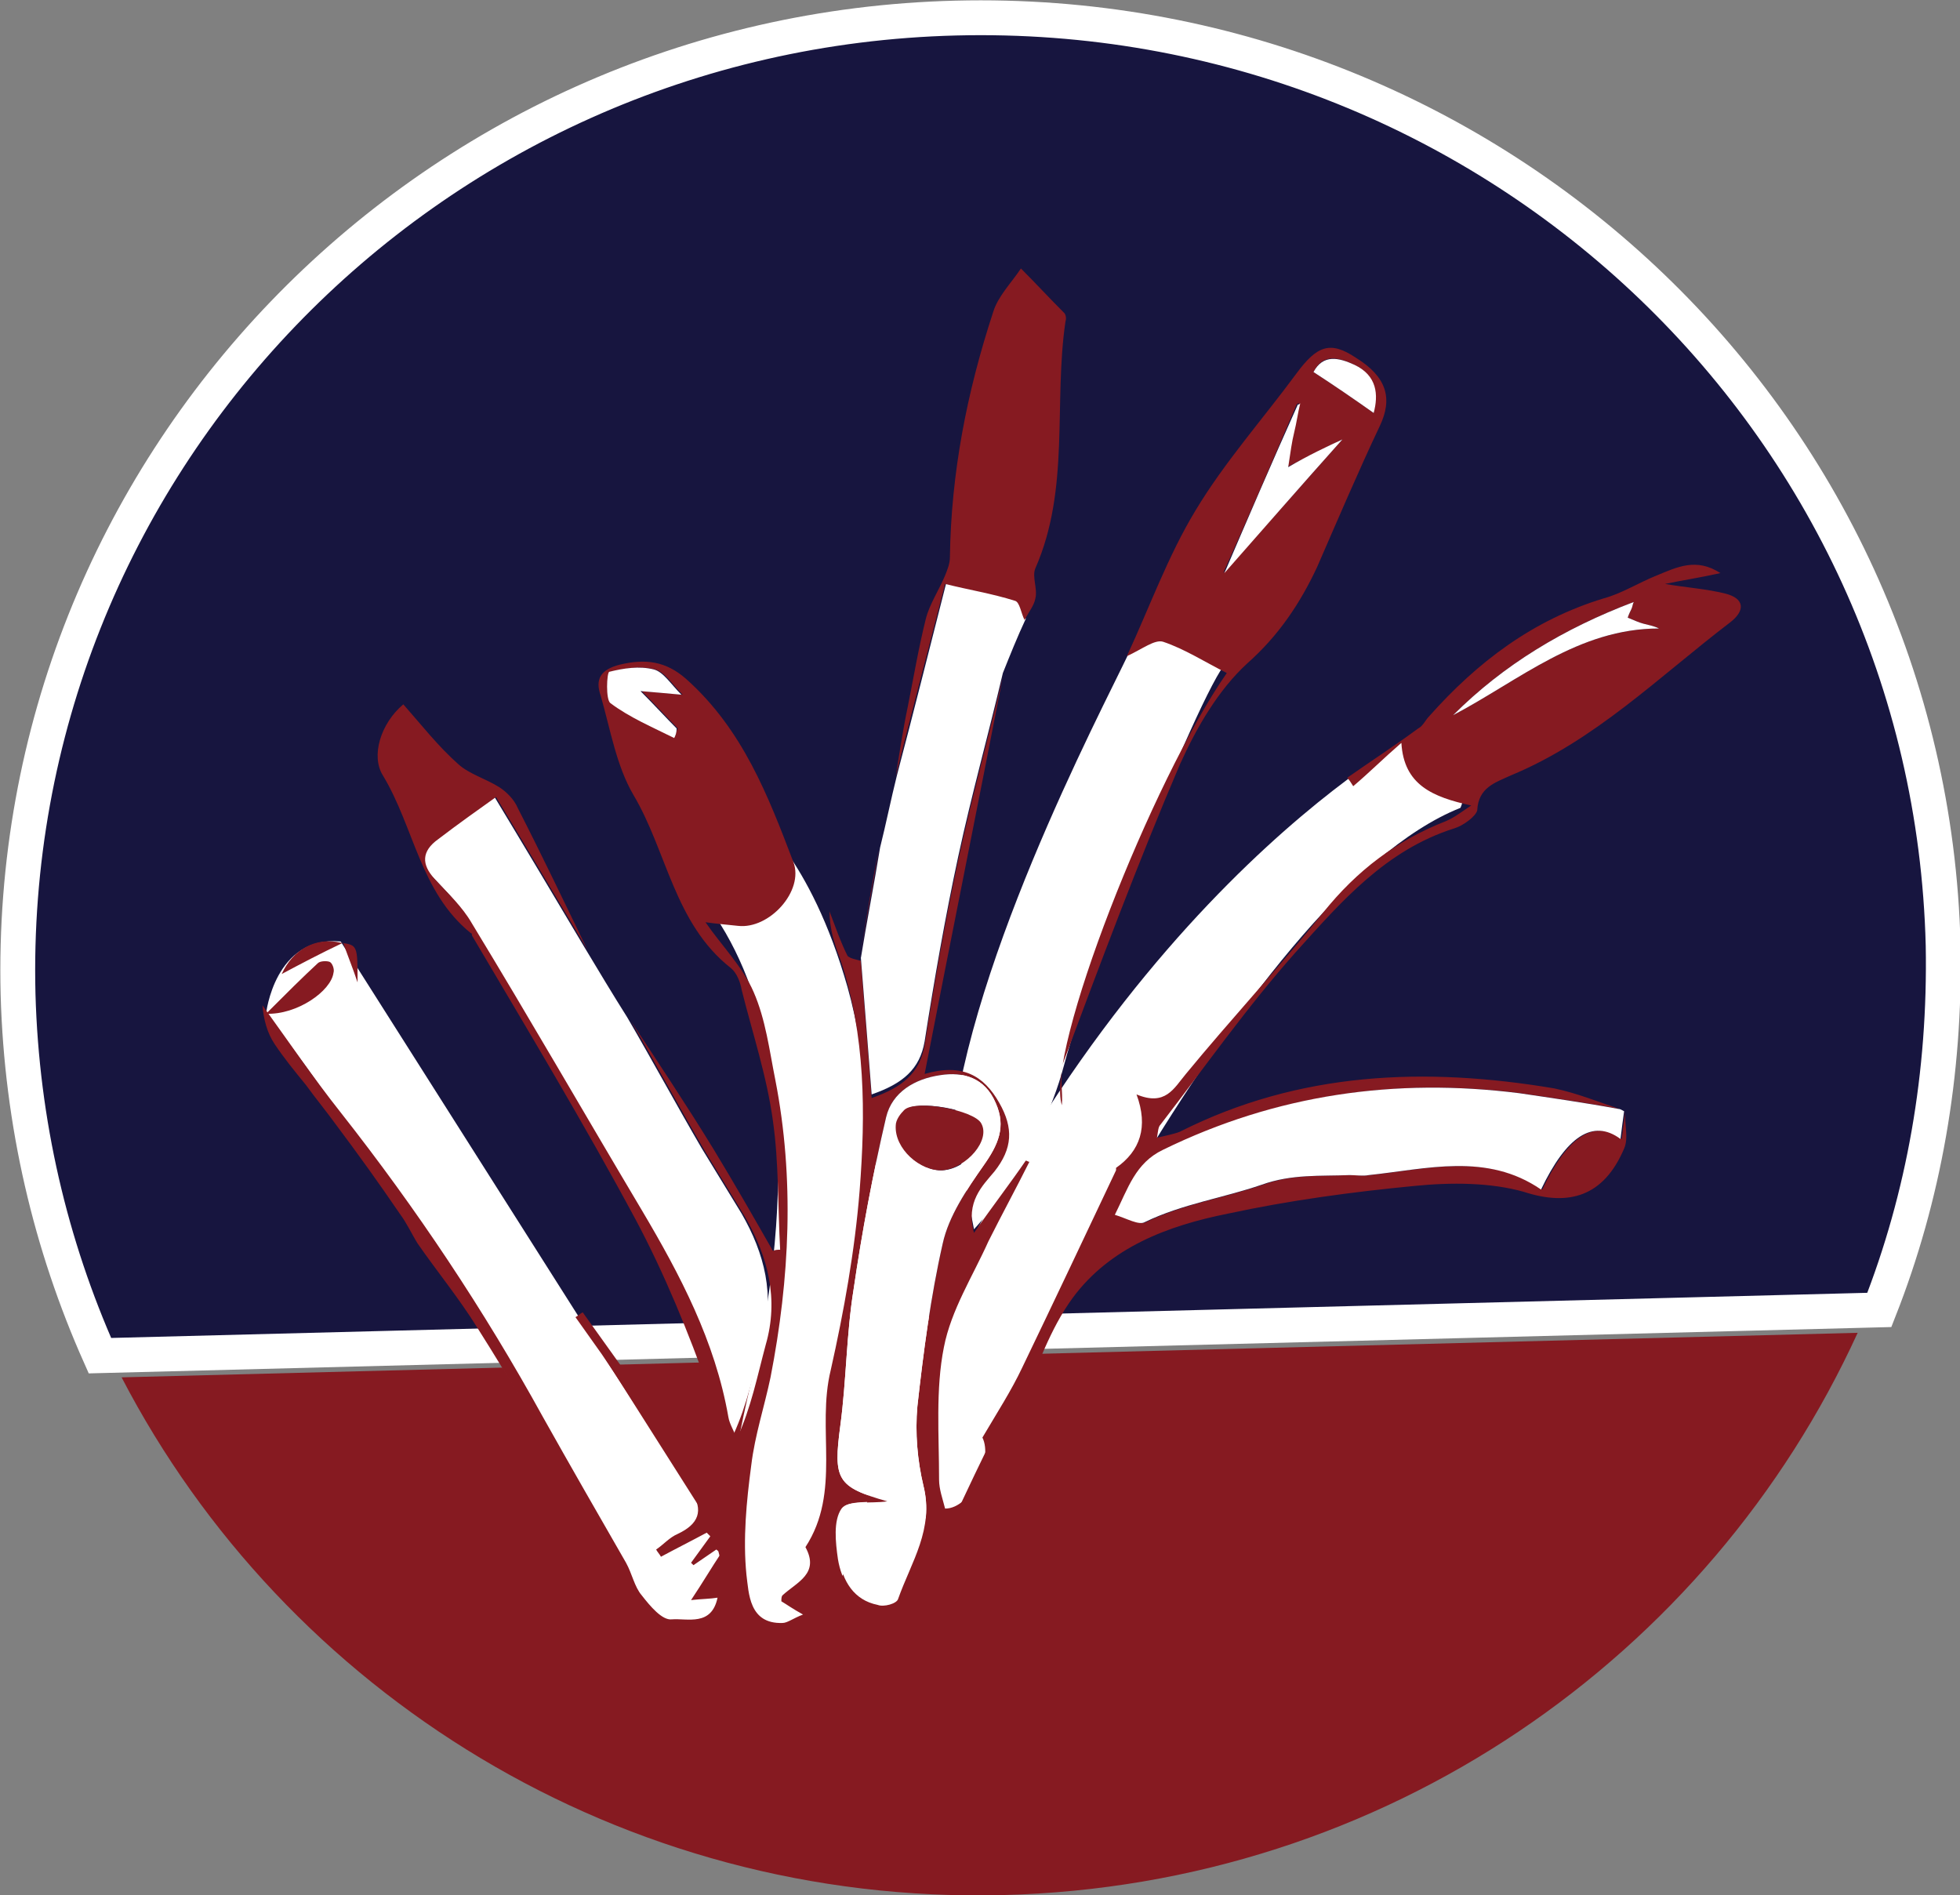 <?xml version="1.0" encoding="utf-8"?>
<!-- Generator: Adobe Illustrator 22.0.0, SVG Export Plug-In . SVG Version: 6.00 Build 0)  -->
<svg version="1.1" id="Layer_1" xmlns="http://www.w3.org/2000/svg" xmlns:xlink="http://www.w3.org/1999/xlink" x="0px" y="0px"
	 viewBox="0 0 162.8 157.4" style="enable-background:new 0 0 162.8 157.4;" xml:space="preserve">
<rect x="0" y="0" width="162.8" height="157.4" fill="#808080" stroke="none"/>
<style type="text/css">
	.st0{fill:#17153F;stroke:#FFFFFF;stroke-width:2.894;stroke-miterlimit:10;}
	.st1{fill:#861A21;}
	.st2{fill:#FFFFFF;}
</style>
<g>
	<path class="st0" d="M156.1,108.8c3.7-9.4,5.5-19.6,5.3-30.3c-1.1-43.7-37.8-78.1-82-77C35.3,2.6,0.4,38.9,1.5,82.6
		c0.3,10.7,2.7,20.8,6.8,30L156.1,108.8z"/>
	<path class="st1" d="M10.1,114.4c13.6,26.2,41.5,43.8,73.2,43c31.8-0.8,58.7-19.8,71-46.7L10.1,114.4z"/>
	<g>
		<path class="st2" d="M117.4,61.1c0,0-26.7,14.2-43.1,56c0,0,2.5,14.2,4.9,9.1c2.4-5.1,23.8-51.8,42.1-59.1
			C121.3,67.2,123.7,61.4,117.4,61.1z"/>
		<path class="st2" d="M52.1,84.5c2.1,3.6,4.1,7.3,6.2,10.9c1.1,1.8,2.2,3.6,3.3,5.4c1.9,3.3,2.8,6.8,1.7,10.6
			c-0.7,2.6-1.2,5.2-2.4,7.8c-0.2-0.6-0.6-1.2-0.7-1.8c-1.1-6.3-4-11.8-7.2-17.2c-4.7-7.9-9.3-15.9-14.1-23.8
			c-0.8-1.4-2-2.5-3.1-3.7s-1.1-2.3,0.3-3.3c1.7-1.3,3.4-2.5,4.8-3.5c2.6,4.3,5.1,8.5,7.6,12.7C49.7,80.6,50.9,82.6,52.1,84.5z"/>
		<path class="st2" d="M28.3,78.2L59,126.6c0,0,5.2,14.8-4.6,8.2c0,0-20.6-35.9-32.3-50.6C22.1,84.2,22.8,77.7,28.3,78.2z"/>
		<path class="st2" d="M62.6,67.7c0,0,4.7,3.4,7.8,14.3c3.1,10.9,5.7,44.6-2.6,51.8c0,0-12.8,11.1-5.1-20.3c0,0,6.7-25.8-4.8-39.4
			S62.6,67.7,62.6,67.7z"/>
		<path class="st2" d="M80.9,102.1c0,0,5.4-5.7,7.5-13.7s12.5-34.2,13.9-33.7s-6.8-4.6-8.1-1.4c-1.3,3.1-12.9,24.3-15,40"/>
		<g>
			<path class="st1" d="M134.9,95.4c0.4-0.9,0-2.1,0.1-3.1c-0.1,0.7-0.2,1.5-0.3,2.3c-2.3-1.7-4.5-0.2-6.6,4.2
				c-4.5-3.1-9.5-1.7-14.3-1.2c-0.5,0.1-1.1,0-1.6,0c-2.4,0.1-4.8-0.1-7.3,0.8c-3.2,1.1-6.6,1.6-9.7,3.1c-0.5,0.3-1.5-0.3-2.5-0.6
				c1.1-2.2,1.7-4.3,4-5.4c9.4-4.6,19.3-6,29.6-4.7c2.7,0.4,5.5,0.8,8.2,1.3c-1.8-0.6-3.5-1.3-5.4-1.7C118.4,88.6,107.9,89,98,94
				c-0.5,0.2-1.1,0.3-1.9,0.5c0.1-0.6,0.1-0.9,0.3-1.1c3.7-4.8,7.2-9.8,11.3-14.4c3.7-4.1,7.4-8.4,13.1-10.2c0.7-0.2,1.8-1,1.9-1.5
				c0.1-1.9,1.5-2.3,2.8-2.9c7-2.9,12.3-8.2,18.2-12.7c1.3-1,1.2-2-0.4-2.4c-1.6-0.4-3.3-0.5-5-0.8c1.4-0.3,2.8-0.5,4.6-0.9
				c-2-1.3-3.6-0.5-5.3,0.2c-1.5,0.6-2.9,1.5-4.4,1.9c-5.9,1.8-10.5,5.3-14.5,9.8c-0.3,0.3-0.5,0.8-0.9,1c-1.9,1.4-3.9,2.7-5.9,4.1
				c0.2,0.2,0.3,0.4,0.5,0.7c1.3-1.1,2.5-2.3,4-3.6c0.2,3.5,2.6,4.5,5.8,5.2c-0.9,0.6-1.4,1-2.1,1.3c-4.1,1.6-7.4,4.1-10.2,7.6
				c-3.7,4.6-7.7,8.9-11.4,13.4c-1,1.2-1.7,2.7-4.1,1.7c1,2.7,0.3,4.7-1.7,6.1v0.2c-2.6,5.5-5.2,11-7.8,16.4c-0.9,1.9-2,3.6-3.3,5.8
				c0.9,1.8-0.9,5.9-3.1,5.9c-0.2-0.8-0.5-1.6-0.5-2.4c0-3.7-0.3-7.5,0.4-11c0.6-3.1,2.4-5.9,3.7-8.8c1.1-2.2,2.3-4.4,3.4-6.6
				c-0.1,0-0.2-0.1-0.3-0.1c-1.3,1.9-2.7,3.7-4.3,6c-0.7-2.6,0.7-3.9,1.7-5.1c1.5-1.9,1.6-3.6,0.4-5.7c-1.3-2.3-3.1-3.3-6.2-2.4
				c2.2-11.3,4.4-22.2,6.5-33c-1.2,5.1-2.6,10.1-3.7,15.2s-2,10.3-2.8,15.4c-0.4,2.3-1.8,3.5-4.4,4.4c-0.3-3.9-0.6-7.6-0.9-11.4
				c-0.4-0.1-0.9-0.2-1.1-0.4c-0.6-1.2-1-2.4-1.5-3.7c0,1.4,0.4,2.7,0.9,4c2.1,6.3,2.1,12.8,1.6,19.2c-0.4,5-1.3,10-2.4,14.9
				c-1.2,4.9,0.9,10.1-2.1,14.7c1.2,2.2-0.7,2.9-1.9,4c-0.1,0.1-0.1,0.3-0.1,0.5c0.5,0.3,0.9,0.6,1.8,1.1c-0.8,0.3-1.3,0.7-1.7,0.7
				c-2.8,0.1-2.8-2.5-3-4c-0.3-3,0-6.1,0.4-9.1c0.3-2.5,1.1-4.9,1.6-7.3c1.6-8.2,2-16.5,0.4-24.7c-0.5-2.5-0.8-5-1.8-7.3
				c-0.9-2.1-2.7-3.9-4-5.8c0.7,0.1,1.7,0.2,2.7,0.3c2.6,0.3,5.5-2.9,4.6-5.3c-2.1-5.5-4.2-11-8.9-15.2c-1.7-1.5-3.4-1.7-5.5-1.2
				c-1.6,0.4-2.1,1.2-1.6,2.6c0.8,2.8,1.3,5.8,2.7,8.2c2.8,4.7,3.4,10.7,8.1,14.4c0.5,0.4,0.8,1.2,0.9,1.8c0.9,3.6,2.1,7.2,2.6,10.9
				c0.5,3.5,0.4,7.1,0.6,10.7c-0.2,0-0.4,0-0.6,0.1c-1.6-2.8-3.2-5.6-4.9-8.4c-2.2-3.6-4.6-7.2-6.9-10.7c2.1,3.6,4.1,7.3,6.2,10.9
				c1.1,1.8,2.2,3.6,3.3,5.4c1.9,3.3,2.8,6.8,1.7,10.6c-0.7,2.6-1.2,5.2-2.4,7.8c-0.2-0.6-0.6-1.2-0.7-1.8c-1.1-6.3-4-11.8-7.2-17.2
				c-4.7-7.9-9.3-15.9-14.1-23.8c-0.8-1.4-2-2.5-3.1-3.7s-1.1-2.3,0.3-3.3c1.7-1.3,3.4-2.5,4.8-3.5c2.6,4.3,5.1,8.5,7.6,12.7
				C46.9,75,45,71,43,67.1c-0.3-0.7-0.9-1.3-1.5-1.7c-1.1-0.7-2.5-1.1-3.4-1.9c-1.7-1.5-3.1-3.3-4.6-5c-1.9,1.6-2.7,4.3-1.7,5.9
				c2.6,4.3,3.1,9.7,7.3,13.1c0.1,0,0.1,0.1,0.1,0.2c4.6,7.8,9.3,15.6,13.6,23.6c2.4,4.5,4.4,9.4,6.1,14.2c1,2.9,1.9,6,0.9,9.4
				c-3.9-5.4-7.6-10.6-11.4-15.9c-0.2,0.1-0.4,0.3-0.6,0.4c0.7,1,1.5,2.1,2.2,3.1c2.5,3.7,4.9,7.5,7.4,11.3c1.1,1.7,0.6,2.8-1.1,3.6
				c-0.7,0.3-1.2,0.9-1.8,1.3c0.1,0.2,0.3,0.4,0.4,0.6c1.3-0.7,2.5-1.3,3.8-2c0.1,0.1,0.2,0.2,0.3,0.3c-0.5,0.7-1.1,1.5-1.6,2.2
				c0.1,0.1,0.1,0.1,0.2,0.2c0.6-0.4,1.3-0.9,1.9-1.3c0.1,0.1,0.3,0.2,0.4,0.3c-0.8,1.2-1.5,2.4-2.5,3.9c0.9-0.1,1.6-0.1,2.2-0.2
				c-0.5,2.4-2.5,1.7-3.8,1.8c-0.8,0.1-1.8-1.1-2.5-2c-0.6-0.7-0.8-1.8-1.3-2.7c-2.3-4-4.6-8-6.9-12.1c-4.9-8.9-10.5-17.3-16.8-25.3
				c-2.3-2.9-4.4-6-6.5-8.9c0.1,1.2,0.4,2.3,1,3.2c0.8,1.2,1.7,2.3,2.6,3.4c0.8,1.1,1.7,2.2,2.5,3.3c1.8,2.4,3.6,4.9,5.3,7.4
				c0.6,0.8,1,1.7,1.5,2.5c1.6,2.3,3.4,4.5,4.9,6.9c3.1,4.9,6,9.9,8.9,14.9c1.6,2.8,2.8,5.7,4,8.7c0.4,1,0.4,2-1.4,2.1
				c-0.8,0.1-1.7,0.2-2.5,0.3c0.3,0.2,0.4,0.6,0.2,0.9v0.1c1.4-0.1,2.7-0.2,4.1-0.2c0.9,0,1.8,0.4,2.7,0.5c0.9,0.2,2.1,0.7,2.7,0.3
				c2.9-1.7,5.8-2.1,8.8-0.3c0.3,0.2,1.3-0.2,1.7-0.6c1.7-1.3,3.3-3.1,5.9-1.9c0.2,0.1,0.4-0.1,0.7-0.2c3-1.3,6.1-2.7,9.1-4
				c0-0.1,0-0.2,0-0.3c-1.8,0.1-3.5,0.3-5.5,0.4c0.1-0.8,0.2-1.4,0.4-1.9c1.8-4.2,3.6-8.4,5.5-12.6c1.3-2.9,2.3-6,4.2-8.6
				c3.1-4.2,7.9-6,12.9-7c5.1-1.1,10.3-1.8,15.5-2.3c3-0.3,6.3-0.3,9.1,0.5C130.3,100.2,133.2,99.4,134.9,95.4z M120.7,59.4
				c4.2-4.2,9.2-7.2,15-9.4c-0.1,0.2-0.1,0.4-0.2,0.6c-0.1,0.2-0.2,0.4-0.3,0.7c0.5,0.2,0.9,0.4,1.3,0.5c0.4,0.1,0.9,0.2,1.3,0.4
				C131.1,52.2,126.2,56.5,120.7,59.4z M50.8,58.4c-0.4-0.3-0.3-2.5-0.1-2.6c1.2-0.3,2.5-0.5,3.7-0.2c0.8,0.2,1.4,1.2,2.3,2.1
				c-1.2-0.1-2.1-0.2-3.4-0.3c1.2,1.2,2.1,2.2,3,3.1c-0.1,0.2-0.2,0.4-0.2,0.6C54.3,60.4,52.4,59.6,50.8,58.4z M72.8,133.3
				c-2-0.4-2.9-2-3.2-3.8c-0.2-1.4-0.4-3.2,0.3-4.2c0.5-0.7,2.5-0.5,3.8-0.6c-4.2-1.2-4.5-1.8-3.9-6.3c0.5-3.7,0.5-7.6,1.1-11.3
				c0.7-4.8,1.6-9.6,2.7-14.3c0.5-2.1,2.4-3.2,4.5-3.5c1.9-0.3,3.7,0.2,4.6,2.3c0.9,2,0.2,3.5-1,5.2c-1.4,2-2.9,4.2-3.4,6.5
				c-1,4.4-1.6,9-2.1,13.5c-0.2,2.2,0,4.5,0.5,6.6c0.9,3.6-1,6.3-2.1,9.4C74.4,133.1,73.3,133.4,72.8,133.3z"/>
			<path class="st1" d="M88.2,91.8c-1.4-4.4,7.5-27,13.7-35.9c-1.8-0.9-3.5-2-5.3-2.6c-0.7-0.2-1.7,0.6-3,1.2
				c1.9-4.1,3.4-8.3,5.7-12.1c2.4-4,5.6-7.6,8.4-11.4c1.7-2.3,2.8-2.7,4.9-1.3c2.6,1.6,3.1,3.4,2,5.7c-1.8,3.8-3.5,7.8-5.2,11.7
				c-1.4,3-3.2,5.7-5.8,8c-2.4,2.2-4.2,5.3-5.6,8.4c-3.5,8.2-6.6,16.5-9.7,24.8C88,89.4,88.3,90.7,88.2,91.8z M111.5,36.5
				c-1.3,0.6-2.8,1.4-4.6,2.3c0.2-1.2,0.4-2,0.5-2.9c0.2-0.8,0.3-1.6,0.5-2.4c-0.1,0-0.1,0-0.2,0.1c-2.1,4.9-4.2,9.8-6.1,14
				C104.7,44.2,108.1,40.3,111.5,36.5z M114.1,34.3c0.3-1.5,0.3-3-1.6-4c-1.3-0.6-2.6-1-3.4,0.6C110.8,32,112.4,33.1,114.1,34.3z"/>
			<path class="st2" d="M83.3,55.9C82.1,61,80.7,66,79.6,71.1s-2,10.3-2.8,15.4c-0.4,2.3-1.8,3.5-4.4,4.4c-0.3-3.9-0.6-7.6-0.9-11.4
				v0.1c0.5-3.1,1.1-6.1,1.6-9.2c0.5-2,0.9-4,1.4-6c1.4-5.3,2.7-10.5,4.1-16c2,0.5,4,0.8,5.8,1.4c0.4,0.1,0.6,1,0.8,1.6
				C84.5,52.9,83.9,54.4,83.3,55.9z"/>
			<path class="st2" d="M134.9,92.3c-0.1,0.7-0.2,1.5-0.3,2.3c-2.3-1.7-4.5-0.2-6.6,4.2c-4.5-3.1-9.5-1.7-14.3-1.2
				c-0.5,0.1-1.1,0-1.6,0c-2.4,0.1-4.8-0.1-7.3,0.8c-3.2,1.1-6.6,1.6-9.7,3.1c-0.5,0.3-1.5-0.3-2.5-0.6c1.1-2.2,1.7-4.3,4-5.4
				c9.4-4.6,19.3-6,29.6-4.7c2.7,0.4,5.5,0.8,8.2,1.3C134.6,92.1,134.7,92.2,134.9,92.3z"/>
			<path class="st1" d="M85.1,51.5c-0.3-0.6-0.4-1.5-0.8-1.6c-1.9-0.6-3.8-0.9-5.8-1.4c-1.4,5.5-2.8,10.7-4.1,16
				c0.3-1.9,0.6-3.9,1-5.8c0.5-2.5,0.9-4.9,1.5-7.3c0.3-1.2,1.1-2.4,1.6-3.6c0.2-0.5,0.4-1,0.4-1.5c0.1-7,1.4-13.7,3.6-20.4
				c0.4-1.3,1.5-2.4,2.3-3.6c1.2,1.2,2.4,2.5,3.6,3.7c0.1,0.1,0.2,0.4,0.1,0.7c-1,6.8,0.4,13.9-2.5,20.5c-0.3,0.7,0.2,1.7,0,2.5
				C85.9,50.3,85.4,50.9,85.1,51.5z"/>
			<path class="st1" d="M22.1,84.2c1.7-1.7,3-3,4.3-4.2c0.2-0.2,0.8-0.2,1-0.1s0.4,0.6,0.3,0.9C27.5,82.3,24.7,84.3,22.1,84.2z"/>
			<path class="st1" d="M29.7,81.6c-0.4-1.2-0.7-1.9-1.2-3.3c-1.9,0.9-3.6,1.8-5.1,2.6c0.9-2,2.8-3.1,4.9-2.6
				C29.7,78.5,29.7,78.5,29.7,81.6z"/>
			<path class="st1" d="M73,70.5c-0.5,3.1-1.1,6.1-1.6,9.2C71.9,76.6,72.4,73.5,73,70.5z"/>
			<path class="st2" d="M73.7,124.7c-4.2-1.2-4.5-1.8-3.9-6.3c0.5-3.7,0.5-7.6,1.1-11.3c0.7-4.8,1.6-9.6,2.7-14.3
				c0.5-2.1,2.4-3.2,4.5-3.5c1.9-0.3,3.7,0.2,4.6,2.3c0.9,2,0.2,3.5-1,5.2c-1.4,2-2.9,4.2-3.4,6.5c-1,4.4-1.6,9-2.1,13.5
				c-0.2,2.2,0,4.5,0.5,6.6c0.9,3.6-1,6.3-2.1,9.4c-0.1,0.4-1.2,0.7-1.7,0.5c-2-0.4-2.9-2-3.2-3.8c-0.2-1.4-0.4-3.2,0.3-4.2
				C70.3,124.6,72.3,124.9,73.7,124.7z M78.3,97.2c2-0.1,4-2.5,3.3-3.9c-0.6-1.1-5.5-2-6.4-1.1c-0.3,0.3-0.7,0.9-0.7,1.3
				C74.4,95.4,76.5,97.3,78.3,97.2z"/>
			<path class="st2" d="M120.7,59.4c4.2-4.2,9.2-7.2,15-9.4c-0.1,0.2-0.1,0.4-0.2,0.6c-0.1,0.2-0.2,0.4-0.3,0.7
				c0.5,0.2,0.9,0.4,1.3,0.5c0.4,0.1,0.9,0.2,1.3,0.4C131.1,52.2,126.2,56.5,120.7,59.4z"/>
			<path class="st2" d="M56,61.3c-1.8-0.9-3.7-1.7-5.3-2.9c-0.4-0.3-0.3-2.5-0.1-2.6c1.2-0.3,2.5-0.5,3.7-0.2
				c0.8,0.2,1.4,1.2,2.3,2.1c-1.2-0.1-2.1-0.2-3.4-0.3c1.2,1.2,2.1,2.2,3,3.1C56.2,60.9,56.1,61.1,56,61.3z"/>
			<path class="st2" d="M111.5,36.5c-3.4,3.8-6.8,7.7-9.8,11.1c1.8-4.2,3.9-9.1,6.1-14c0.1,0,0.1,0,0.2-0.1
				c-0.2,0.8-0.3,1.6-0.5,2.4c-0.2,0.8-0.3,1.6-0.5,2.9C108.7,37.8,110.2,37.1,111.5,36.5z"/>
			<path class="st2" d="M114.1,34.3c-1.7-1.2-3.3-2.3-5-3.4c0.8-1.5,2.1-1.2,3.4-0.6C114.4,31.2,114.5,32.8,114.1,34.3z"/>
			<path class="st1" d="M78.3,97.2c-1.9,0.1-4-1.8-3.9-3.7c0-0.5,0.4-1,0.7-1.3c0.9-0.9,5.8,0,6.4,1.1C82.3,94.7,80.3,97,78.3,97.2z
				"/>
		</g>
	</g>
</g>
</svg>
